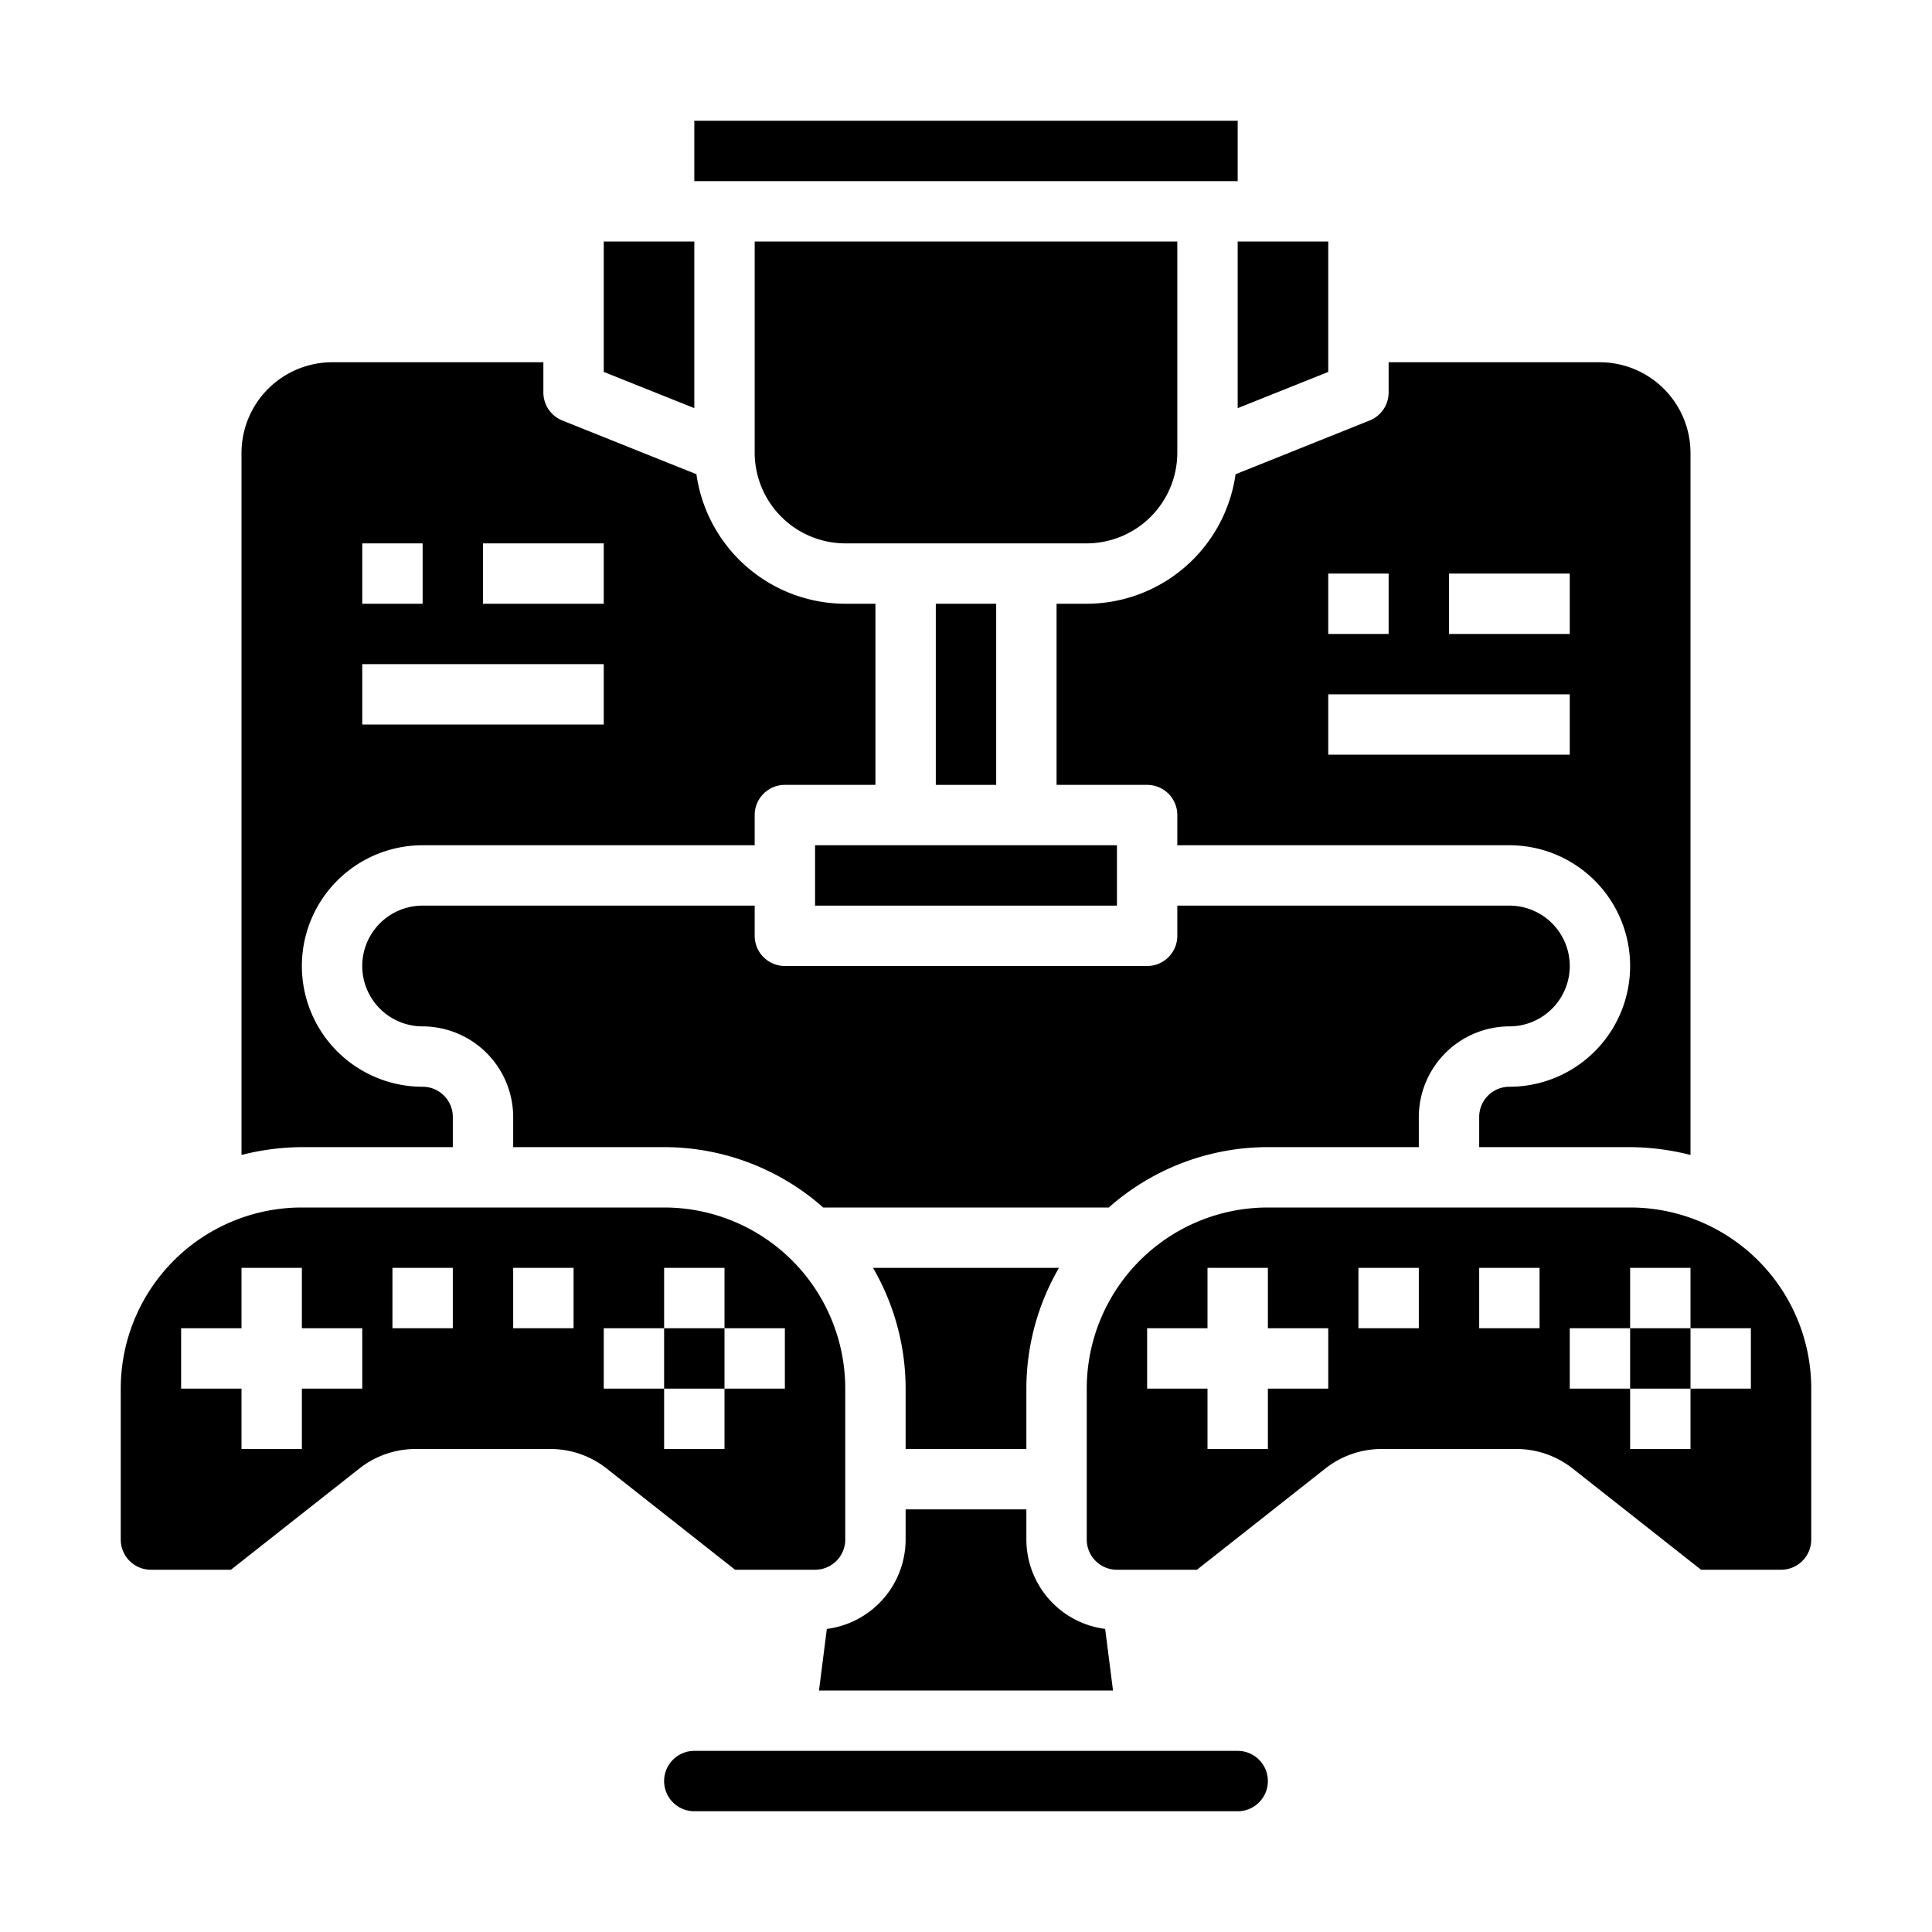 <svg xmlns="http://www.w3.org/2000/svg" viewBox="0 0 64 64" x="0px" y="0px"><g><path d="M30,46v2h4V46a7.979,7.979,0,0,1,1.08-4H28.92A7.979,7.979,0,0,1,30,46Z"></path><path d="M42,38h5V37a3.009,3.009,0,0,1,3-3,2,2,0,0,0,0-4H39v1a1,1,0,0,1-1,1H26a1,1,0,0,1-1-1V30H14a2,2,0,0,0,0,4,3.009,3.009,0,0,1,3,3v1h5a7.954,7.954,0,0,1,5.27,2h9.46A7.954,7.954,0,0,1,42,38Z"></path><rect x="22" y="44" width="2" height="2"></rect><path d="M30,50v1a2.991,2.991,0,0,1-2.61,2.96L27.13,56h9.74l-.26-2.04A2.991,2.991,0,0,1,34,51V50Z"></path><polygon points="20 8 20 12.32 23 13.52 23 8 20 8"></polygon><rect x="31" y="20" width="2" height="6"></rect><path d="M39,15V8H25v7a3.009,3.009,0,0,0,3,3h8A3.009,3.009,0,0,0,39,15Z"></path><path d="M8,38.26A8.242,8.242,0,0,1,10,38h5V37a1,1,0,0,0-1-1,4,4,0,0,1,0-8H25V27a1,1,0,0,1,1-1h3V20H28a4.99,4.99,0,0,1-4.93-4.29l-4.44-1.78A1,1,0,0,1,18,13V12H11a3.009,3.009,0,0,0-3,3ZM16,18h4v2H16Zm-4,0h2v2H12Zm0,4h8v2H12Z"></path><path d="M56,38.26V15a3.009,3.009,0,0,0-3-3H46v1a1,1,0,0,1-.63.93l-4.44,1.78A4.99,4.99,0,0,1,36,20H35v6h3a1,1,0,0,1,1,1v1H50a4,4,0,0,1,0,8,1,1,0,0,0-1,1v1h5A8.242,8.242,0,0,1,56,38.26ZM44,19h2v2H44Zm8,6H44V23h8Zm0-4H48V19h4Z"></path><rect x="23" y="4" width="18" height="2"></rect><polygon points="41 13.52 44 12.32 44 8 41 8 41 13.52"></polygon><path d="M4,46v5a1,1,0,0,0,1,1H7.65l4.25-3.35A3.006,3.006,0,0,1,13.76,48h4.48a3.006,3.006,0,0,1,1.86.65L24.35,52H27a1,1,0,0,0,1-1V46a6,6,0,0,0-6-6H10A6,6,0,0,0,4,46Zm16-2h2V42h2v2h2v2H24v2H22V46H20Zm-3-2h2v2H17Zm-4,0h2v2H13ZM6,44H8V42h2v2h2v2H10v2H8V46H6Z"></path><path d="M23,60H41a1,1,0,0,0,0-2H23a1,1,0,0,0,0,2Z"></path><rect x="54" y="44" width="2" height="2"></rect><path d="M50.24,48a3.006,3.006,0,0,1,1.86.65L56.35,52H59a1,1,0,0,0,1-1V46a6,6,0,0,0-6-6H42a6,6,0,0,0-6,6v5a1,1,0,0,0,1,1h2.65l4.25-3.35A3.006,3.006,0,0,1,45.76,48ZM52,44h2V42h2v2h2v2H56v2H54V46H52Zm-3-2h2v2H49Zm-5,4H42v2H40V46H38V44h2V42h2v2h2Zm1-4h2v2H45Z"></path><rect x="27" y="28" width="10" height="2"></rect></g></svg>